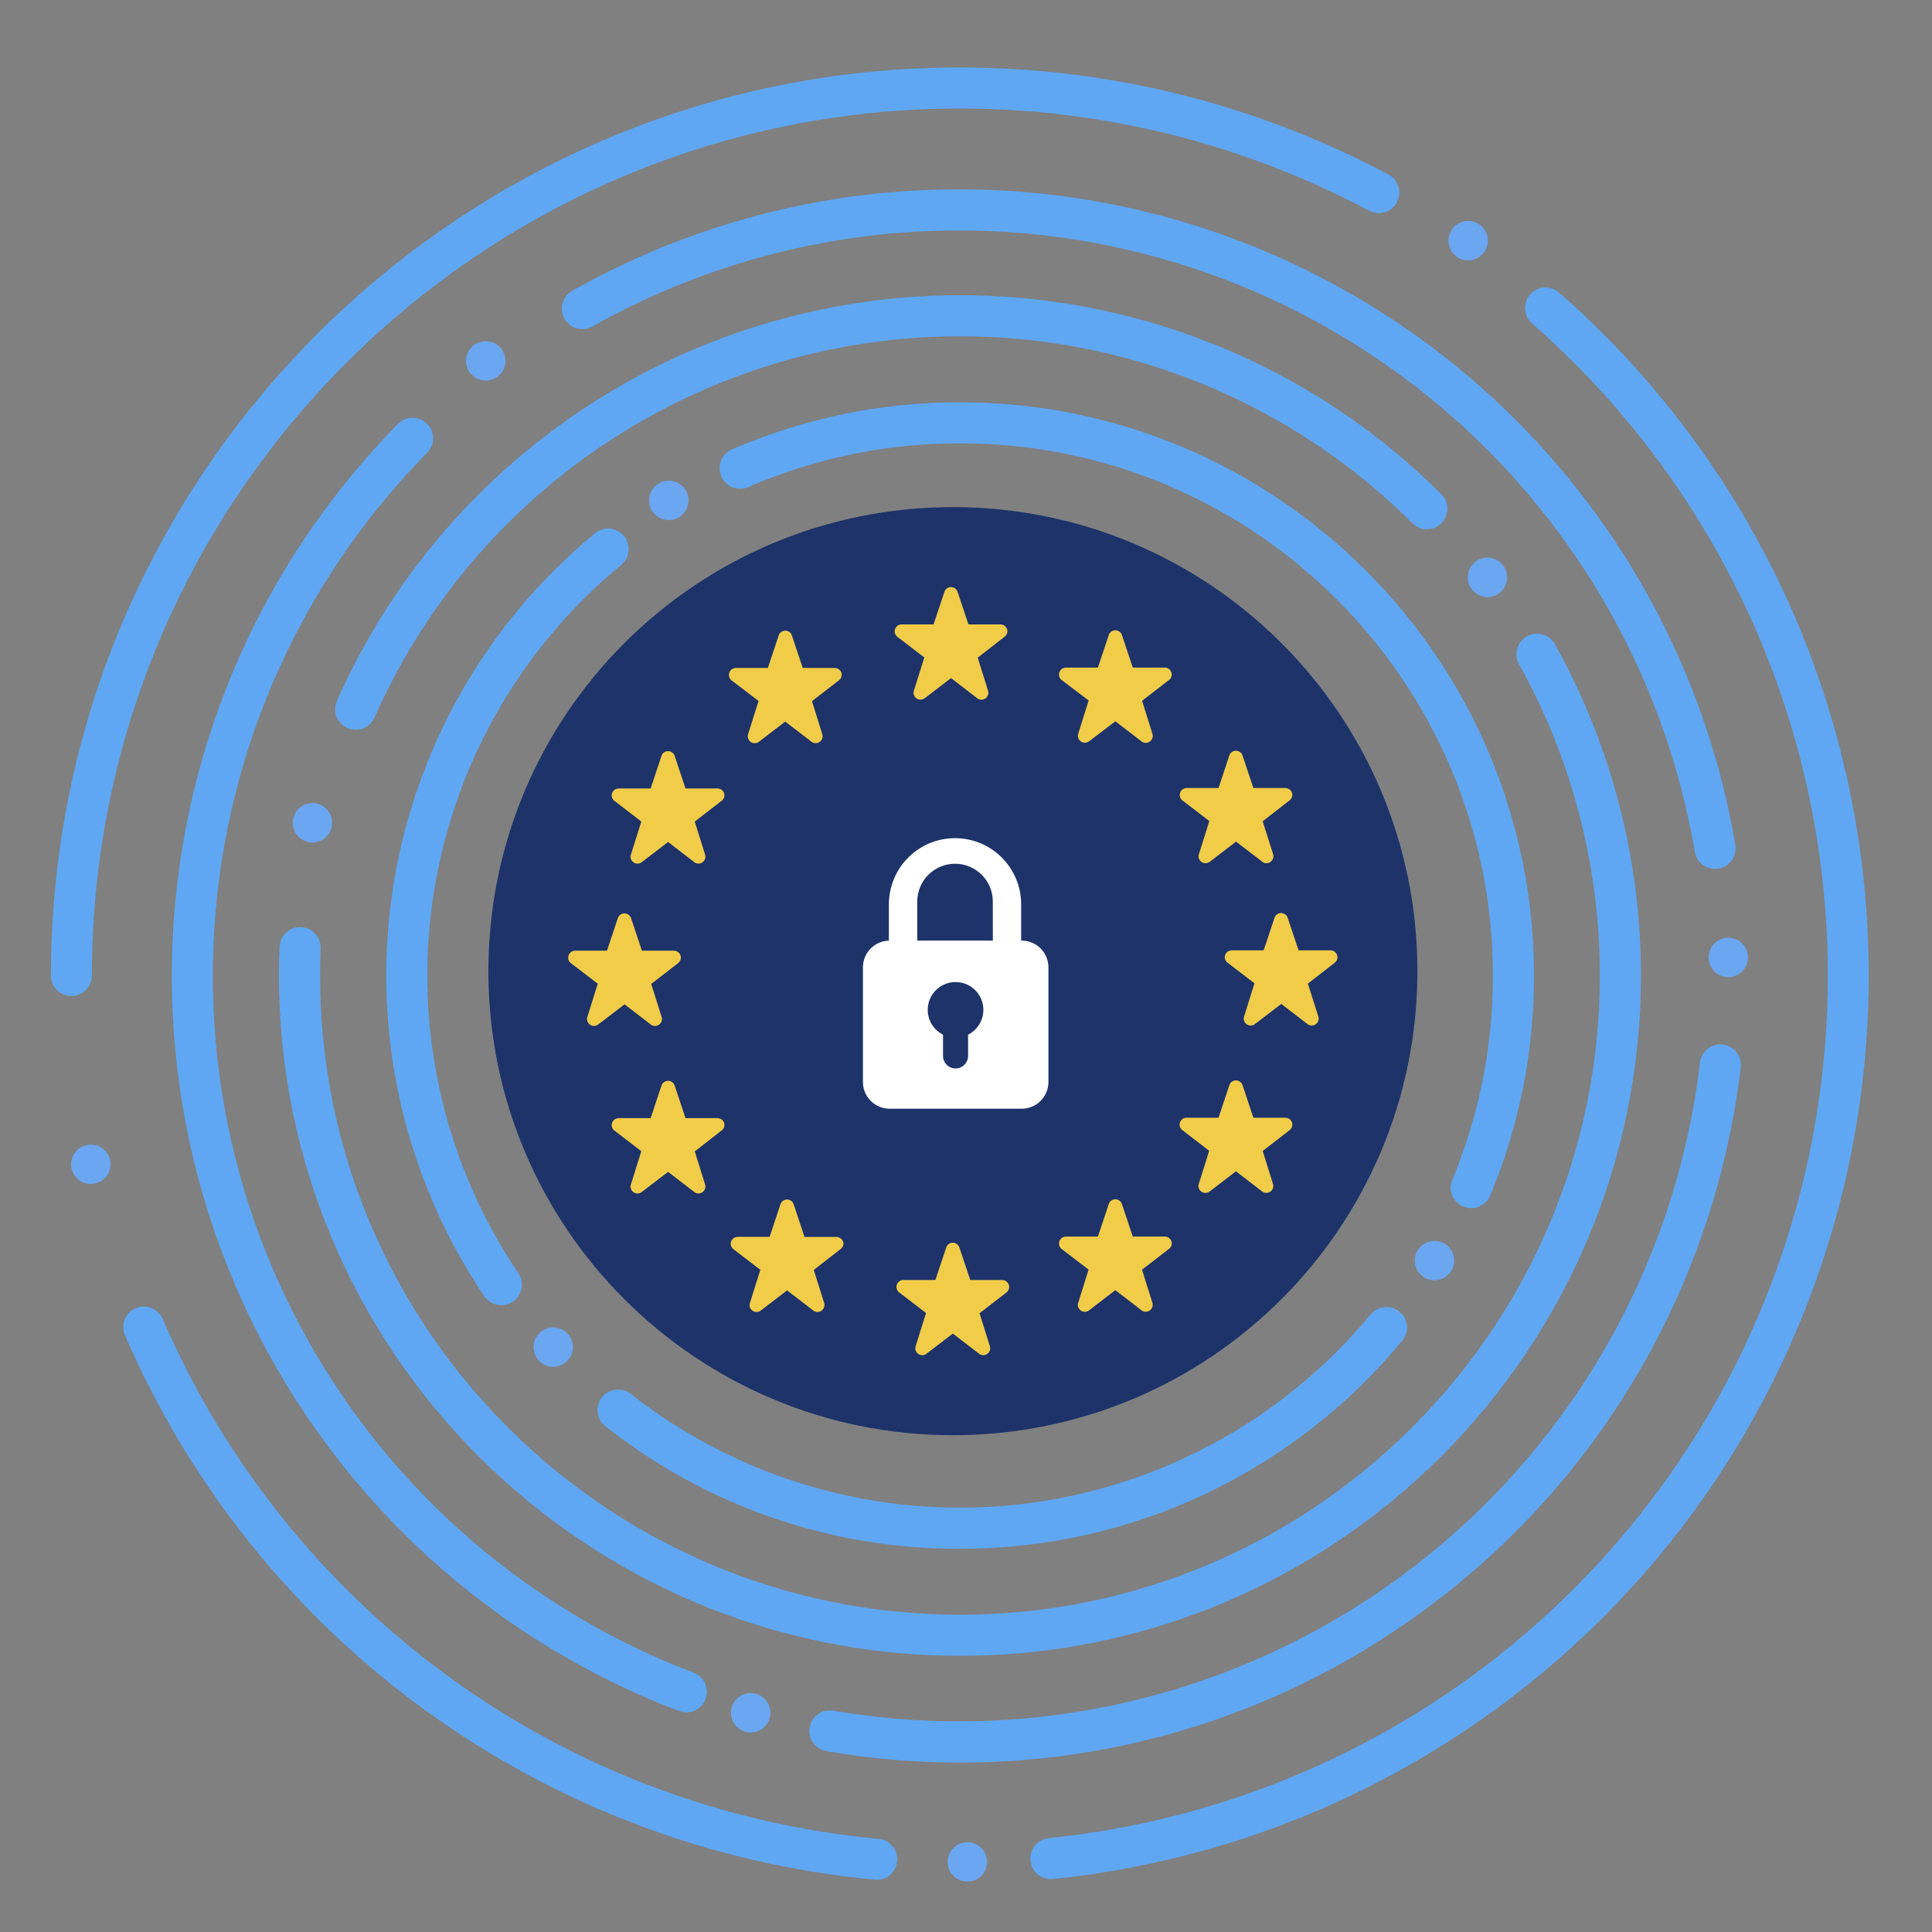 <svg width="48" height="48" viewBox="0 0 48 48" fill="none" xmlns="http://www.w3.org/2000/svg">
<rect x="0" y="0" width="48" height="48" fill="#808080" stroke="none"/>
<path d="M23.674 35.657C30.048 35.657 35.215 30.495 35.215 24.128C35.215 17.761 30.048 12.599 23.674 12.599C17.301 12.599 12.134 17.761 12.134 24.128C12.134 30.495 17.301 35.657 23.674 35.657Z" fill="#1D336A"/>
<path d="M32.108 27.942C32.108 27.898 32.091 27.855 32.06 27.822C32.029 27.79 31.986 27.771 31.942 27.77H31.14L30.872 26.963C30.86 26.927 30.837 26.896 30.806 26.874C30.775 26.852 30.738 26.841 30.7 26.842C30.662 26.844 30.626 26.858 30.596 26.882C30.567 26.906 30.547 26.939 30.538 26.977L30.274 27.769H29.481C29.445 27.769 29.41 27.779 29.381 27.8C29.352 27.82 29.33 27.848 29.318 27.882C29.305 27.915 29.303 27.951 29.312 27.985C29.321 28.02 29.341 28.05 29.368 28.073L30.042 28.59L29.791 29.392C29.78 29.415 29.774 29.44 29.774 29.465C29.774 29.488 29.779 29.51 29.788 29.531C29.796 29.552 29.809 29.571 29.825 29.588C29.841 29.604 29.861 29.616 29.882 29.625C29.903 29.634 29.926 29.638 29.948 29.638C29.986 29.638 30.023 29.626 30.052 29.603L30.707 29.101L31.338 29.586C31.363 29.61 31.393 29.627 31.427 29.634C31.461 29.641 31.496 29.637 31.527 29.624C31.559 29.611 31.587 29.589 31.606 29.56C31.625 29.532 31.635 29.498 31.635 29.464C31.635 29.444 31.631 29.424 31.624 29.405L31.371 28.595L32.036 28.082C32.058 28.066 32.076 28.045 32.089 28.021C32.101 27.997 32.108 27.97 32.108 27.942Z" fill="#F1CC49"/>
<path d="M33.23 23.784C33.23 23.74 33.212 23.697 33.182 23.665C33.151 23.632 33.108 23.613 33.064 23.611H32.262L31.993 22.805C31.982 22.769 31.959 22.738 31.928 22.716C31.897 22.694 31.86 22.683 31.822 22.684C31.784 22.686 31.747 22.7 31.718 22.724C31.689 22.748 31.668 22.781 31.66 22.818L31.395 23.611H30.602C30.579 23.611 30.557 23.616 30.536 23.625C30.515 23.633 30.495 23.646 30.479 23.662C30.463 23.678 30.451 23.698 30.442 23.719C30.433 23.74 30.429 23.762 30.429 23.785C30.429 23.81 30.435 23.834 30.447 23.857C30.458 23.879 30.474 23.899 30.493 23.914L31.167 24.43L30.916 25.233C30.906 25.256 30.9 25.28 30.9 25.305C30.9 25.338 30.909 25.369 30.926 25.397C30.943 25.424 30.967 25.447 30.996 25.461C31.025 25.475 31.058 25.481 31.09 25.478C31.122 25.475 31.153 25.463 31.178 25.443L31.833 24.942L32.464 25.427C32.489 25.451 32.52 25.468 32.553 25.475C32.587 25.482 32.622 25.479 32.654 25.466C32.686 25.453 32.713 25.43 32.733 25.401C32.752 25.373 32.762 25.339 32.762 25.305C32.762 25.284 32.758 25.264 32.75 25.245L32.494 24.437L33.159 23.921C33.18 23.905 33.198 23.885 33.21 23.861C33.223 23.837 33.229 23.811 33.23 23.784Z" fill="#F1CC49"/>
<path d="M32.108 19.751C32.108 19.706 32.09 19.663 32.059 19.631C32.028 19.599 31.986 19.58 31.941 19.578H31.14L30.871 18.772C30.86 18.736 30.837 18.705 30.806 18.683C30.775 18.661 30.738 18.65 30.7 18.651C30.662 18.653 30.625 18.667 30.596 18.691C30.567 18.715 30.546 18.748 30.538 18.785L30.274 19.578H29.48C29.445 19.578 29.411 19.59 29.383 19.61C29.354 19.63 29.332 19.659 29.321 19.692C29.309 19.725 29.307 19.761 29.316 19.794C29.325 19.828 29.344 19.859 29.37 19.882L30.045 20.398L29.794 21.201C29.783 21.223 29.777 21.248 29.777 21.273C29.777 21.296 29.781 21.318 29.79 21.339C29.799 21.36 29.812 21.38 29.828 21.396C29.844 21.412 29.863 21.425 29.884 21.433C29.906 21.442 29.928 21.447 29.951 21.446C29.989 21.446 30.025 21.434 30.055 21.411L30.709 20.91L31.341 21.394C31.357 21.41 31.376 21.424 31.397 21.433C31.419 21.441 31.441 21.446 31.464 21.446C31.487 21.446 31.51 21.441 31.531 21.433C31.552 21.424 31.571 21.411 31.587 21.395C31.603 21.379 31.616 21.36 31.625 21.339C31.634 21.318 31.638 21.295 31.638 21.272C31.638 21.252 31.634 21.232 31.627 21.213L31.371 20.404L32.035 19.888C32.057 19.872 32.075 19.852 32.088 19.828C32.1 19.805 32.107 19.778 32.108 19.751Z" fill="#F1CC49"/>
<path d="M29.112 16.759C29.112 16.714 29.095 16.671 29.064 16.639C29.033 16.607 28.99 16.588 28.946 16.586H28.144L27.875 15.78C27.864 15.744 27.841 15.712 27.81 15.691C27.779 15.669 27.741 15.658 27.703 15.659C27.666 15.661 27.629 15.674 27.6 15.699C27.571 15.723 27.55 15.756 27.542 15.793L27.277 16.586H26.484C26.449 16.586 26.414 16.597 26.385 16.617C26.356 16.637 26.333 16.666 26.321 16.699C26.309 16.732 26.307 16.768 26.316 16.803C26.325 16.837 26.344 16.868 26.371 16.891L27.047 17.404L26.796 18.207C26.786 18.23 26.78 18.254 26.78 18.279C26.78 18.302 26.785 18.325 26.793 18.346C26.802 18.367 26.815 18.386 26.831 18.402C26.847 18.418 26.866 18.431 26.887 18.44C26.908 18.448 26.931 18.453 26.954 18.453C26.991 18.453 27.028 18.44 27.058 18.417L27.711 17.921L28.343 18.405C28.367 18.43 28.398 18.446 28.432 18.453C28.465 18.46 28.5 18.456 28.532 18.444C28.564 18.43 28.591 18.408 28.61 18.38C28.63 18.351 28.64 18.318 28.64 18.283C28.64 18.263 28.636 18.243 28.629 18.224L28.375 17.411L29.039 16.898C29.062 16.883 29.08 16.862 29.093 16.838C29.105 16.813 29.112 16.786 29.112 16.759Z" fill="#F1CC49"/>
<path d="M25.029 15.685C25.029 15.641 25.011 15.598 24.98 15.566C24.95 15.534 24.907 15.515 24.863 15.513H24.061L23.792 14.708C23.781 14.671 23.758 14.64 23.727 14.618C23.696 14.596 23.659 14.585 23.621 14.586C23.583 14.588 23.547 14.601 23.517 14.626C23.488 14.65 23.467 14.683 23.459 14.72L23.194 15.513H22.402C22.366 15.513 22.332 15.524 22.303 15.544C22.274 15.564 22.252 15.593 22.239 15.626C22.227 15.659 22.225 15.695 22.234 15.73C22.243 15.764 22.263 15.795 22.29 15.818L22.964 16.334L22.713 17.137C22.702 17.159 22.697 17.184 22.697 17.209C22.697 17.241 22.706 17.273 22.722 17.3C22.739 17.328 22.764 17.35 22.793 17.364C22.822 17.379 22.854 17.385 22.886 17.382C22.919 17.379 22.949 17.366 22.975 17.347L23.628 16.847L24.259 17.332C24.283 17.357 24.314 17.373 24.348 17.38C24.382 17.387 24.417 17.384 24.449 17.371C24.481 17.358 24.508 17.336 24.527 17.307C24.546 17.278 24.556 17.244 24.556 17.21C24.556 17.19 24.552 17.17 24.545 17.151L24.291 16.339L24.955 15.823C24.977 15.807 24.995 15.787 25.008 15.763C25.021 15.739 25.028 15.712 25.029 15.685Z" fill="#F1CC49"/>
<path d="M20.912 16.767C20.912 16.722 20.894 16.679 20.863 16.647C20.832 16.615 20.79 16.596 20.745 16.595H19.944L19.675 15.79C19.664 15.754 19.641 15.722 19.61 15.7C19.579 15.678 19.542 15.667 19.504 15.668C19.466 15.67 19.43 15.684 19.4 15.708C19.371 15.732 19.35 15.765 19.342 15.802L19.077 16.595H18.284C18.248 16.595 18.214 16.606 18.185 16.626C18.155 16.647 18.133 16.675 18.121 16.708C18.109 16.742 18.107 16.778 18.116 16.812C18.125 16.846 18.144 16.877 18.171 16.9L18.846 17.416L18.593 18.219C18.583 18.242 18.577 18.267 18.577 18.292C18.577 18.324 18.586 18.356 18.603 18.383C18.62 18.41 18.645 18.433 18.673 18.447C18.702 18.461 18.735 18.467 18.767 18.464C18.799 18.461 18.83 18.449 18.855 18.429L19.509 17.928L20.141 18.412C20.157 18.429 20.176 18.442 20.198 18.451C20.219 18.46 20.241 18.464 20.265 18.464C20.287 18.464 20.31 18.46 20.331 18.451C20.352 18.442 20.371 18.43 20.387 18.414C20.403 18.398 20.416 18.378 20.425 18.357C20.434 18.336 20.438 18.314 20.438 18.291C20.438 18.271 20.434 18.251 20.427 18.232L20.173 17.42L20.837 16.907C20.86 16.891 20.878 16.87 20.891 16.846C20.904 16.822 20.911 16.795 20.912 16.767Z" fill="#F1CC49"/>
<path d="M17.999 19.762C17.999 19.717 17.982 19.674 17.951 19.642C17.92 19.609 17.877 19.59 17.833 19.589H17.031L16.763 18.783C16.751 18.747 16.729 18.715 16.697 18.693C16.666 18.671 16.629 18.66 16.591 18.662C16.553 18.663 16.517 18.677 16.487 18.701C16.458 18.726 16.438 18.759 16.429 18.796L16.165 19.589H15.372C15.336 19.589 15.302 19.599 15.272 19.619C15.243 19.64 15.221 19.668 15.209 19.701C15.196 19.735 15.194 19.771 15.204 19.805C15.212 19.84 15.232 19.87 15.259 19.893L15.933 20.41L15.682 21.211C15.671 21.233 15.665 21.258 15.665 21.283C15.665 21.306 15.67 21.329 15.678 21.35C15.687 21.371 15.7 21.39 15.716 21.406C15.732 21.422 15.752 21.435 15.773 21.444C15.794 21.452 15.817 21.457 15.839 21.457C15.877 21.457 15.914 21.444 15.943 21.421L16.598 20.92L17.229 21.404C17.253 21.429 17.284 21.446 17.318 21.452C17.352 21.459 17.387 21.456 17.419 21.443C17.45 21.43 17.477 21.408 17.497 21.379C17.516 21.351 17.526 21.317 17.526 21.283C17.526 21.262 17.522 21.242 17.515 21.223L17.261 20.411L17.926 19.898C17.948 19.882 17.966 19.862 17.979 19.838C17.991 19.815 17.998 19.788 17.999 19.762Z" fill="#F1CC49"/>
<path d="M16.916 23.792C16.916 23.747 16.899 23.704 16.868 23.672C16.837 23.64 16.795 23.621 16.75 23.619H15.948L15.679 22.814C15.668 22.778 15.645 22.746 15.614 22.724C15.583 22.702 15.546 22.691 15.508 22.693C15.47 22.694 15.433 22.708 15.404 22.732C15.375 22.756 15.354 22.789 15.345 22.826L15.081 23.619H14.289C14.254 23.619 14.219 23.63 14.19 23.651C14.161 23.671 14.139 23.699 14.127 23.733C14.114 23.766 14.113 23.802 14.122 23.836C14.131 23.87 14.15 23.901 14.177 23.924L14.851 24.44L14.6 25.243C14.589 25.265 14.584 25.29 14.584 25.315C14.584 25.338 14.588 25.361 14.597 25.382C14.606 25.403 14.619 25.422 14.635 25.438C14.651 25.454 14.67 25.467 14.691 25.476C14.712 25.484 14.735 25.489 14.758 25.489C14.796 25.489 14.832 25.476 14.862 25.453L15.517 24.953L16.148 25.438C16.172 25.462 16.203 25.479 16.237 25.486C16.271 25.493 16.306 25.49 16.338 25.477C16.37 25.464 16.397 25.441 16.416 25.413C16.436 25.384 16.446 25.35 16.446 25.316C16.445 25.296 16.442 25.275 16.434 25.256L16.18 24.445L16.844 23.932C16.866 23.916 16.884 23.895 16.897 23.87C16.909 23.846 16.916 23.819 16.916 23.792Z" fill="#F1CC49"/>
<path d="M17.999 27.953C17.999 27.908 17.982 27.865 17.951 27.833C17.92 27.8 17.877 27.781 17.833 27.78H17.031L16.763 26.974C16.751 26.938 16.729 26.906 16.697 26.884C16.666 26.862 16.629 26.851 16.591 26.853C16.553 26.854 16.517 26.868 16.487 26.892C16.458 26.916 16.438 26.95 16.429 26.987L16.165 27.78H15.372C15.336 27.779 15.302 27.79 15.272 27.811C15.243 27.831 15.221 27.859 15.209 27.892C15.196 27.926 15.194 27.962 15.204 27.996C15.212 28.031 15.232 28.061 15.259 28.084L15.933 28.601L15.682 29.406C15.671 29.428 15.665 29.453 15.665 29.478C15.665 29.501 15.67 29.523 15.678 29.545C15.687 29.566 15.7 29.585 15.716 29.601C15.732 29.617 15.752 29.63 15.773 29.639C15.794 29.647 15.817 29.652 15.839 29.652C15.877 29.651 15.914 29.639 15.943 29.616L16.598 29.115L17.229 29.599C17.253 29.624 17.284 29.64 17.318 29.647C17.352 29.654 17.387 29.651 17.419 29.638C17.45 29.625 17.477 29.602 17.497 29.574C17.516 29.545 17.526 29.512 17.526 29.477C17.526 29.457 17.522 29.437 17.515 29.418L17.261 28.606L17.926 28.089C17.948 28.074 17.966 28.054 17.979 28.03C17.991 28.006 17.998 27.98 17.999 27.953Z" fill="#F1CC49"/>
<path d="M20.956 30.905C20.956 30.86 20.938 30.817 20.907 30.785C20.876 30.753 20.834 30.734 20.789 30.732H19.988L19.719 29.922C19.707 29.886 19.684 29.855 19.654 29.833C19.622 29.811 19.585 29.8 19.547 29.801C19.509 29.803 19.473 29.817 19.443 29.841C19.414 29.865 19.394 29.898 19.385 29.935L19.121 30.729H18.328C18.282 30.729 18.238 30.747 18.205 30.779C18.173 30.812 18.154 30.856 18.154 30.902C18.154 30.927 18.16 30.951 18.171 30.973C18.181 30.996 18.196 31.015 18.215 31.031L18.89 31.547L18.639 32.35C18.628 32.373 18.623 32.398 18.622 32.423C18.622 32.455 18.631 32.487 18.648 32.514C18.666 32.542 18.69 32.564 18.719 32.578C18.748 32.592 18.78 32.598 18.812 32.595C18.844 32.592 18.875 32.58 18.901 32.56L19.555 32.059L20.186 32.544C20.21 32.568 20.241 32.585 20.275 32.592C20.308 32.599 20.343 32.596 20.375 32.583C20.407 32.57 20.435 32.547 20.454 32.519C20.473 32.49 20.483 32.457 20.483 32.422C20.483 32.402 20.48 32.382 20.473 32.363L20.218 31.551L20.882 31.035C20.904 31.02 20.921 31.001 20.934 30.978C20.947 30.956 20.954 30.93 20.956 30.905Z" fill="#F1CC49"/>
<path d="M25.073 31.974C25.073 31.93 25.055 31.887 25.024 31.855C24.993 31.822 24.951 31.803 24.906 31.802H24.106L23.837 30.997C23.826 30.96 23.803 30.928 23.772 30.906C23.741 30.884 23.703 30.873 23.665 30.874C23.627 30.876 23.591 30.89 23.562 30.914C23.532 30.938 23.512 30.972 23.504 31.009L23.239 31.801H22.445C22.41 31.8 22.375 31.811 22.346 31.832C22.317 31.852 22.295 31.881 22.283 31.914C22.271 31.947 22.269 31.983 22.278 32.017C22.287 32.051 22.306 32.082 22.333 32.105L23.007 32.621L22.756 33.424C22.746 33.447 22.74 33.471 22.74 33.496C22.74 33.529 22.749 33.56 22.766 33.588C22.783 33.615 22.808 33.637 22.837 33.651C22.866 33.666 22.898 33.672 22.93 33.669C22.962 33.666 22.993 33.653 23.018 33.634L23.673 33.132L24.304 33.617C24.32 33.633 24.34 33.647 24.361 33.655C24.382 33.664 24.405 33.669 24.428 33.669C24.45 33.669 24.473 33.664 24.494 33.656C24.515 33.647 24.534 33.634 24.55 33.618C24.567 33.602 24.579 33.583 24.588 33.562C24.597 33.541 24.601 33.518 24.601 33.496C24.601 33.475 24.598 33.455 24.59 33.436L24.336 32.627L25.001 32.114C25.023 32.098 25.041 32.077 25.054 32.053C25.066 32.029 25.073 32.002 25.073 31.974Z" fill="#F1CC49"/>
<path d="M29.112 30.894C29.112 30.85 29.095 30.807 29.064 30.775C29.033 30.743 28.99 30.724 28.946 30.722H28.144L27.875 29.917C27.864 29.881 27.841 29.849 27.81 29.827C27.779 29.805 27.742 29.794 27.704 29.795C27.666 29.797 27.629 29.811 27.6 29.835C27.571 29.859 27.55 29.892 27.542 29.929L27.277 30.722H26.484C26.449 30.722 26.414 30.733 26.385 30.753C26.356 30.773 26.333 30.802 26.321 30.835C26.309 30.868 26.307 30.904 26.316 30.939C26.325 30.973 26.344 31.004 26.371 31.027L27.045 31.543L26.794 32.346C26.784 32.368 26.778 32.393 26.778 32.418C26.778 32.464 26.797 32.508 26.829 32.541C26.862 32.573 26.906 32.591 26.952 32.591C26.989 32.591 27.026 32.579 27.056 32.556L27.71 32.054L28.342 32.539C28.366 32.563 28.397 32.58 28.43 32.587C28.464 32.594 28.499 32.59 28.531 32.577C28.563 32.564 28.59 32.542 28.609 32.514C28.628 32.485 28.639 32.452 28.639 32.417C28.639 32.397 28.635 32.377 28.628 32.358L28.373 31.545L29.038 31.032C29.06 31.017 29.079 30.996 29.092 30.972C29.105 30.948 29.112 30.922 29.112 30.894Z" fill="#F1CC49"/>
<path d="M25.381 23.369H25.37V22.465C25.37 22.03 25.197 21.613 24.889 21.305C24.581 20.997 24.164 20.824 23.729 20.824C23.513 20.824 23.299 20.866 23.099 20.948C22.9 21.031 22.719 21.152 22.566 21.305C22.413 21.457 22.292 21.638 22.209 21.838C22.127 22.037 22.084 22.251 22.084 22.467V23.37C21.911 23.375 21.747 23.446 21.627 23.57C21.506 23.694 21.439 23.86 21.439 24.033V26.883C21.439 27.059 21.509 27.228 21.633 27.352C21.758 27.476 21.927 27.546 22.103 27.546H25.384C25.56 27.546 25.729 27.476 25.853 27.352C25.977 27.228 26.048 27.059 26.048 26.883V24.032C26.048 23.945 26.03 23.858 25.997 23.778C25.963 23.697 25.914 23.624 25.852 23.562C25.79 23.5 25.717 23.452 25.636 23.419C25.555 23.385 25.468 23.368 25.381 23.369ZM24.052 25.706V26.233C24.052 26.316 24.019 26.395 23.961 26.453C23.902 26.512 23.823 26.545 23.74 26.545C23.658 26.545 23.578 26.512 23.52 26.453C23.461 26.395 23.429 26.316 23.429 26.233V25.706C23.29 25.636 23.179 25.522 23.113 25.381C23.048 25.24 23.032 25.081 23.068 24.93C23.104 24.778 23.19 24.644 23.312 24.547C23.434 24.451 23.585 24.399 23.74 24.399C23.896 24.399 24.047 24.451 24.169 24.547C24.291 24.644 24.377 24.778 24.413 24.93C24.449 25.081 24.433 25.24 24.367 25.381C24.302 25.522 24.191 25.636 24.052 25.706ZM24.667 23.369H22.789V22.397C22.789 22.274 22.814 22.152 22.861 22.038C22.908 21.924 22.977 21.821 23.064 21.734C23.152 21.647 23.255 21.578 23.369 21.531C23.483 21.483 23.605 21.459 23.728 21.459C23.977 21.459 24.215 21.558 24.391 21.734C24.567 21.91 24.666 22.148 24.666 22.397L24.667 23.369Z" fill="white"/>
<path d="M21.738 46.699C17.702 46.325 13.842 44.87 10.562 42.489C7.283 40.107 4.706 36.886 3.101 33.164C3.051 33.04 3.051 32.902 3.102 32.778C3.152 32.654 3.249 32.555 3.372 32.502C3.495 32.45 3.634 32.447 3.758 32.495C3.883 32.544 3.984 32.639 4.039 32.761C5.57 36.315 8.031 39.391 11.162 41.666C14.293 43.94 17.979 45.329 21.833 45.687C21.963 45.7 22.082 45.762 22.168 45.861C22.253 45.959 22.297 46.087 22.291 46.217C22.285 46.348 22.23 46.471 22.136 46.561C22.042 46.651 21.917 46.703 21.786 46.704L21.738 46.699Z" fill="#5FA7F3"/>
<path d="M26.106 46.685C25.98 46.686 25.858 46.639 25.764 46.554C25.671 46.47 25.612 46.353 25.6 46.227C25.586 46.093 25.626 45.959 25.71 45.855C25.795 45.75 25.918 45.683 26.052 45.668C30.226 45.244 34.185 43.61 37.443 40.967C40.702 38.324 43.117 34.786 44.393 30.789C45.669 26.793 45.749 22.51 44.625 18.468C43.501 14.426 41.22 10.8 38.064 8.036C38.013 7.992 37.972 7.938 37.943 7.878C37.913 7.818 37.895 7.753 37.891 7.686C37.886 7.619 37.895 7.553 37.917 7.489C37.938 7.426 37.972 7.367 38.016 7.317C38.105 7.215 38.232 7.153 38.367 7.145C38.502 7.136 38.635 7.181 38.737 7.27C42.041 10.165 44.428 13.963 45.604 18.195C46.781 22.428 46.696 26.912 45.36 31.097C44.025 35.282 41.496 38.987 38.085 41.755C34.674 44.524 30.529 46.236 26.159 46.683C26.141 46.685 26.124 46.685 26.106 46.685Z" fill="#5FA7F3"/>
<path d="M23.85 41.139C14.52 41.139 6.931 33.556 6.931 24.237C6.931 23.993 6.936 23.75 6.946 23.509C6.956 23.376 7.016 23.253 7.115 23.164C7.214 23.075 7.344 23.029 7.477 23.034C7.61 23.04 7.735 23.097 7.826 23.194C7.918 23.29 7.968 23.419 7.966 23.551C7.956 23.779 7.952 24.007 7.952 24.237C7.952 32.994 15.083 40.117 23.85 40.117C32.616 40.117 39.748 32.994 39.748 24.237C39.749 21.526 39.056 18.86 37.735 16.493C37.672 16.375 37.658 16.238 37.696 16.11C37.734 15.982 37.82 15.873 37.937 15.809C38.053 15.743 38.191 15.727 38.319 15.762C38.448 15.797 38.558 15.881 38.626 15.996C40.032 18.515 40.769 21.352 40.769 24.237C40.769 33.556 33.176 41.139 23.85 41.139Z" fill="#5FA7F3"/>
<path d="M23.85 38.479C20.654 38.491 17.549 37.418 15.041 35.436C14.935 35.353 14.866 35.23 14.85 35.096C14.833 34.961 14.871 34.826 14.955 34.719C15.039 34.613 15.161 34.544 15.296 34.528C15.43 34.511 15.566 34.549 15.672 34.633C18.391 36.766 21.836 37.752 25.271 37.381C28.707 37.009 31.862 35.31 34.062 32.646C34.15 32.546 34.273 32.485 34.405 32.474C34.537 32.463 34.669 32.504 34.771 32.589C34.873 32.673 34.939 32.794 34.953 32.926C34.968 33.058 34.931 33.19 34.85 33.295C33.513 34.919 31.834 36.225 29.932 37.122C28.03 38.018 25.953 38.482 23.85 38.479Z" fill="#5FA7F3"/>
<path d="M35.091 40.215C33.001 41.696 30.639 42.748 28.141 43.313C25.642 43.878 23.057 43.943 20.534 43.506C20.468 43.495 20.404 43.471 20.348 43.435C20.291 43.4 20.242 43.353 20.203 43.298C20.164 43.244 20.137 43.182 20.122 43.117C20.107 43.051 20.105 42.984 20.117 42.918C20.128 42.852 20.152 42.789 20.188 42.732C20.223 42.675 20.27 42.626 20.325 42.588C20.379 42.549 20.441 42.521 20.506 42.507C20.572 42.492 20.639 42.49 20.705 42.502C23.184 42.925 25.724 42.839 28.169 42.25C30.615 41.661 32.914 40.58 34.928 39.073C36.943 37.567 38.629 35.666 39.885 33.487C41.142 31.308 41.941 28.896 42.235 26.398C42.251 26.263 42.319 26.141 42.425 26.057C42.532 25.973 42.667 25.935 42.801 25.951C42.935 25.966 43.058 26.035 43.142 26.141C43.226 26.247 43.264 26.382 43.248 26.516C42.926 29.244 42.034 31.874 40.628 34.234C39.223 36.594 37.336 38.632 35.091 40.215Z" fill="#5FA7F3"/>
<path d="M17.346 42.45C17.278 42.498 17.199 42.529 17.116 42.539C17.033 42.55 16.949 42.54 16.871 42.51C13.832 41.356 11.13 39.462 9.008 37.001C6.886 34.539 5.412 31.587 4.718 28.411C4.025 25.236 4.135 21.938 5.038 18.816C5.941 15.694 7.609 12.846 9.89 10.531C9.912 10.509 9.935 10.489 9.96 10.471C10.064 10.399 10.191 10.367 10.317 10.384C10.443 10.4 10.558 10.463 10.64 10.56C10.722 10.656 10.765 10.78 10.761 10.907C10.756 11.034 10.705 11.155 10.616 11.245C8.454 13.44 6.873 16.139 6.017 19.098C5.161 22.058 5.056 25.184 5.713 28.194C6.37 31.204 7.768 34.002 9.779 36.336C11.791 38.669 14.353 40.464 17.233 41.557C17.319 41.59 17.395 41.646 17.453 41.718C17.51 41.791 17.546 41.878 17.558 41.969C17.57 42.061 17.556 42.154 17.519 42.239C17.482 42.324 17.422 42.397 17.346 42.45Z" fill="#5FA7F3"/>
<path d="M42.903 21.495C42.841 21.54 42.77 21.569 42.694 21.581C42.561 21.603 42.424 21.572 42.314 21.493C42.204 21.415 42.13 21.296 42.107 21.163C41.608 18.23 40.411 15.461 38.617 13.088C36.823 10.715 34.484 8.809 31.799 7.529C29.114 6.25 26.16 5.635 23.187 5.736C20.214 5.838 17.309 6.653 14.717 8.112C14.604 8.176 14.47 8.194 14.343 8.162C14.217 8.13 14.107 8.05 14.037 7.94C13.968 7.83 13.943 7.697 13.968 7.569C13.993 7.441 14.066 7.328 14.173 7.252C14.187 7.242 14.201 7.233 14.216 7.225C16.95 5.683 20.015 4.822 23.152 4.715C26.29 4.607 29.407 5.255 32.24 6.606C35.074 7.956 37.541 9.968 39.434 12.472C41.327 14.976 42.589 17.899 43.114 20.994C43.13 21.089 43.118 21.186 43.081 21.275C43.044 21.364 42.982 21.44 42.903 21.495Z" fill="#5FA7F3"/>
<path d="M12.454 32.425C12.37 32.426 12.288 32.405 12.214 32.366C12.14 32.327 12.077 32.27 12.03 32.201C10.05 29.265 9.235 25.697 9.744 22.192C10.253 18.688 12.05 15.499 14.784 13.248C14.835 13.206 14.895 13.174 14.959 13.154C15.023 13.134 15.09 13.127 15.157 13.134C15.223 13.14 15.288 13.159 15.348 13.191C15.407 13.222 15.459 13.265 15.502 13.316C15.544 13.368 15.576 13.427 15.596 13.491C15.616 13.555 15.623 13.623 15.616 13.689C15.61 13.756 15.591 13.821 15.559 13.88C15.528 13.939 15.485 13.992 15.434 14.034C12.895 16.124 11.227 19.084 10.754 22.338C10.281 25.592 11.038 28.905 12.876 31.631C12.914 31.686 12.941 31.748 12.954 31.814C12.968 31.88 12.969 31.948 12.956 32.014C12.943 32.08 12.918 32.143 12.88 32.199C12.843 32.255 12.796 32.303 12.74 32.34C12.655 32.397 12.556 32.426 12.454 32.425Z" fill="#5FA7F3"/>
<path d="M36.55 30.015C36.483 30.015 36.417 30.002 36.356 29.976C36.294 29.95 36.238 29.912 36.191 29.865C36.144 29.817 36.107 29.761 36.081 29.699C36.056 29.637 36.043 29.571 36.043 29.504C36.043 29.438 36.057 29.371 36.083 29.31C36.752 27.702 37.094 25.978 37.091 24.237C37.091 16.946 31.155 11.014 23.855 11.014C22.045 11.011 20.254 11.38 18.593 12.1C18.529 12.129 18.46 12.143 18.391 12.143C18.273 12.143 18.159 12.103 18.068 12.029C17.977 11.955 17.914 11.852 17.89 11.737C17.866 11.622 17.883 11.503 17.937 11.399C17.991 11.294 18.079 11.212 18.187 11.165C19.976 10.39 21.905 9.991 23.855 9.995C31.716 9.995 38.111 16.383 38.111 24.237C38.115 26.112 37.745 27.97 37.025 29.701C36.986 29.794 36.92 29.874 36.835 29.93C36.751 29.986 36.651 30.016 36.55 30.015Z" fill="#5FA7F3"/>
<path d="M1.775 24.748C1.64 24.748 1.511 24.694 1.415 24.598C1.32 24.503 1.266 24.373 1.266 24.238C1.266 11.797 11.396 1.676 23.85 1.676C27.563 1.677 31.22 2.59 34.497 4.337C34.597 4.39 34.676 4.476 34.722 4.58C34.768 4.684 34.778 4.8 34.75 4.91C34.722 5.02 34.659 5.118 34.569 5.188C34.48 5.258 34.369 5.296 34.256 5.295C34.172 5.296 34.089 5.275 34.015 5.235C30.885 3.568 27.394 2.696 23.848 2.696C11.958 2.696 2.284 12.359 2.284 24.238C2.284 24.373 2.23 24.502 2.135 24.598C2.04 24.693 1.91 24.747 1.775 24.748Z" fill="#5FA7F3"/>
<path d="M8.835 18.13C8.764 18.13 8.694 18.115 8.629 18.087C8.506 18.032 8.409 17.93 8.361 17.804C8.312 17.678 8.316 17.538 8.371 17.414C9.483 14.9 11.191 12.695 13.347 10.989C15.503 9.283 18.041 8.128 20.744 7.623C23.446 7.118 26.231 7.279 28.857 8.091C31.483 8.904 33.872 10.343 35.817 12.286C35.91 12.382 35.961 12.511 35.959 12.644C35.958 12.777 35.904 12.905 35.81 12.999C35.716 13.094 35.588 13.147 35.455 13.149C35.321 13.15 35.193 13.099 35.097 13.007C33.268 11.181 31.023 9.828 28.555 9.065C26.087 8.302 23.471 8.151 20.931 8.626C18.392 9.1 16.006 10.186 13.98 11.789C11.954 13.392 10.35 15.464 9.304 17.827C9.264 17.917 9.198 17.994 9.114 18.048C9.031 18.102 8.934 18.13 8.835 18.13Z" fill="#5FA7F3"/>
<path d="M36.476 6.469C36.747 6.469 36.966 6.25 36.966 5.979C36.966 5.709 36.747 5.489 36.476 5.489C36.206 5.489 35.987 5.709 35.987 5.979C35.987 6.25 36.206 6.469 36.476 6.469Z" fill="#6BA6F1"/>
<path d="M36.955 14.834C37.226 14.834 37.445 14.615 37.445 14.345C37.445 14.074 37.226 13.855 36.955 13.855C36.685 13.855 36.465 14.074 36.465 14.345C36.465 14.615 36.685 14.834 36.955 14.834Z" fill="#6BA6F1"/>
<path d="M42.938 24.277C43.209 24.277 43.428 24.058 43.428 23.788C43.428 23.517 43.209 23.298 42.938 23.298C42.668 23.298 42.449 23.517 42.449 23.788C42.449 24.058 42.668 24.277 42.938 24.277Z" fill="#6BA6F1"/>
<path d="M35.639 31.808C35.91 31.808 36.129 31.589 36.129 31.319C36.129 31.048 35.91 30.829 35.639 30.829C35.369 30.829 35.15 31.048 35.15 31.319C35.15 31.589 35.369 31.808 35.639 31.808Z" fill="#6BA6F1"/>
<path d="M24.034 46.749C24.305 46.749 24.524 46.53 24.524 46.26C24.524 45.989 24.305 45.77 24.034 45.77C23.764 45.77 23.544 45.989 23.544 46.26C23.544 46.53 23.764 46.749 24.034 46.749Z" fill="#6BA6F1"/>
<path d="M18.651 43.044C18.921 43.044 19.14 42.824 19.14 42.554C19.14 42.283 18.921 42.064 18.651 42.064C18.38 42.064 18.161 42.283 18.161 42.554C18.161 42.824 18.38 43.044 18.651 43.044Z" fill="#6BA6F1"/>
<path d="M13.745 33.959C14.016 33.959 14.235 33.74 14.235 33.47C14.235 33.199 14.016 32.98 13.745 32.98C13.475 32.98 13.256 33.199 13.256 33.47C13.256 33.74 13.475 33.959 13.745 33.959Z" fill="#6BA6F1"/>
<path d="M2.258 29.417C2.528 29.417 2.747 29.198 2.747 28.927C2.747 28.657 2.528 28.438 2.258 28.438C1.987 28.438 1.768 28.657 1.768 28.927C1.768 29.198 1.987 29.417 2.258 29.417Z" fill="#6BA6F1"/>
<path d="M7.762 20.931C8.033 20.931 8.252 20.712 8.252 20.441C8.252 20.171 8.033 19.951 7.762 19.951C7.492 19.951 7.273 20.171 7.273 20.441C7.273 20.712 7.492 20.931 7.762 20.931Z" fill="#6BA6F1"/>
<path d="M16.615 12.922C16.885 12.922 17.105 12.703 17.105 12.432C17.105 12.162 16.885 11.943 16.615 11.943C16.344 11.943 16.125 12.162 16.125 12.432C16.125 12.703 16.344 12.922 16.615 12.922Z" fill="#6BA6F1"/>
<path d="M12.068 9.456C12.338 9.456 12.558 9.237 12.558 8.966C12.558 8.696 12.338 8.476 12.068 8.476C11.797 8.476 11.578 8.696 11.578 8.966C11.578 9.237 11.797 9.456 12.068 9.456Z" fill="#6BA6F1"/>
</svg>
